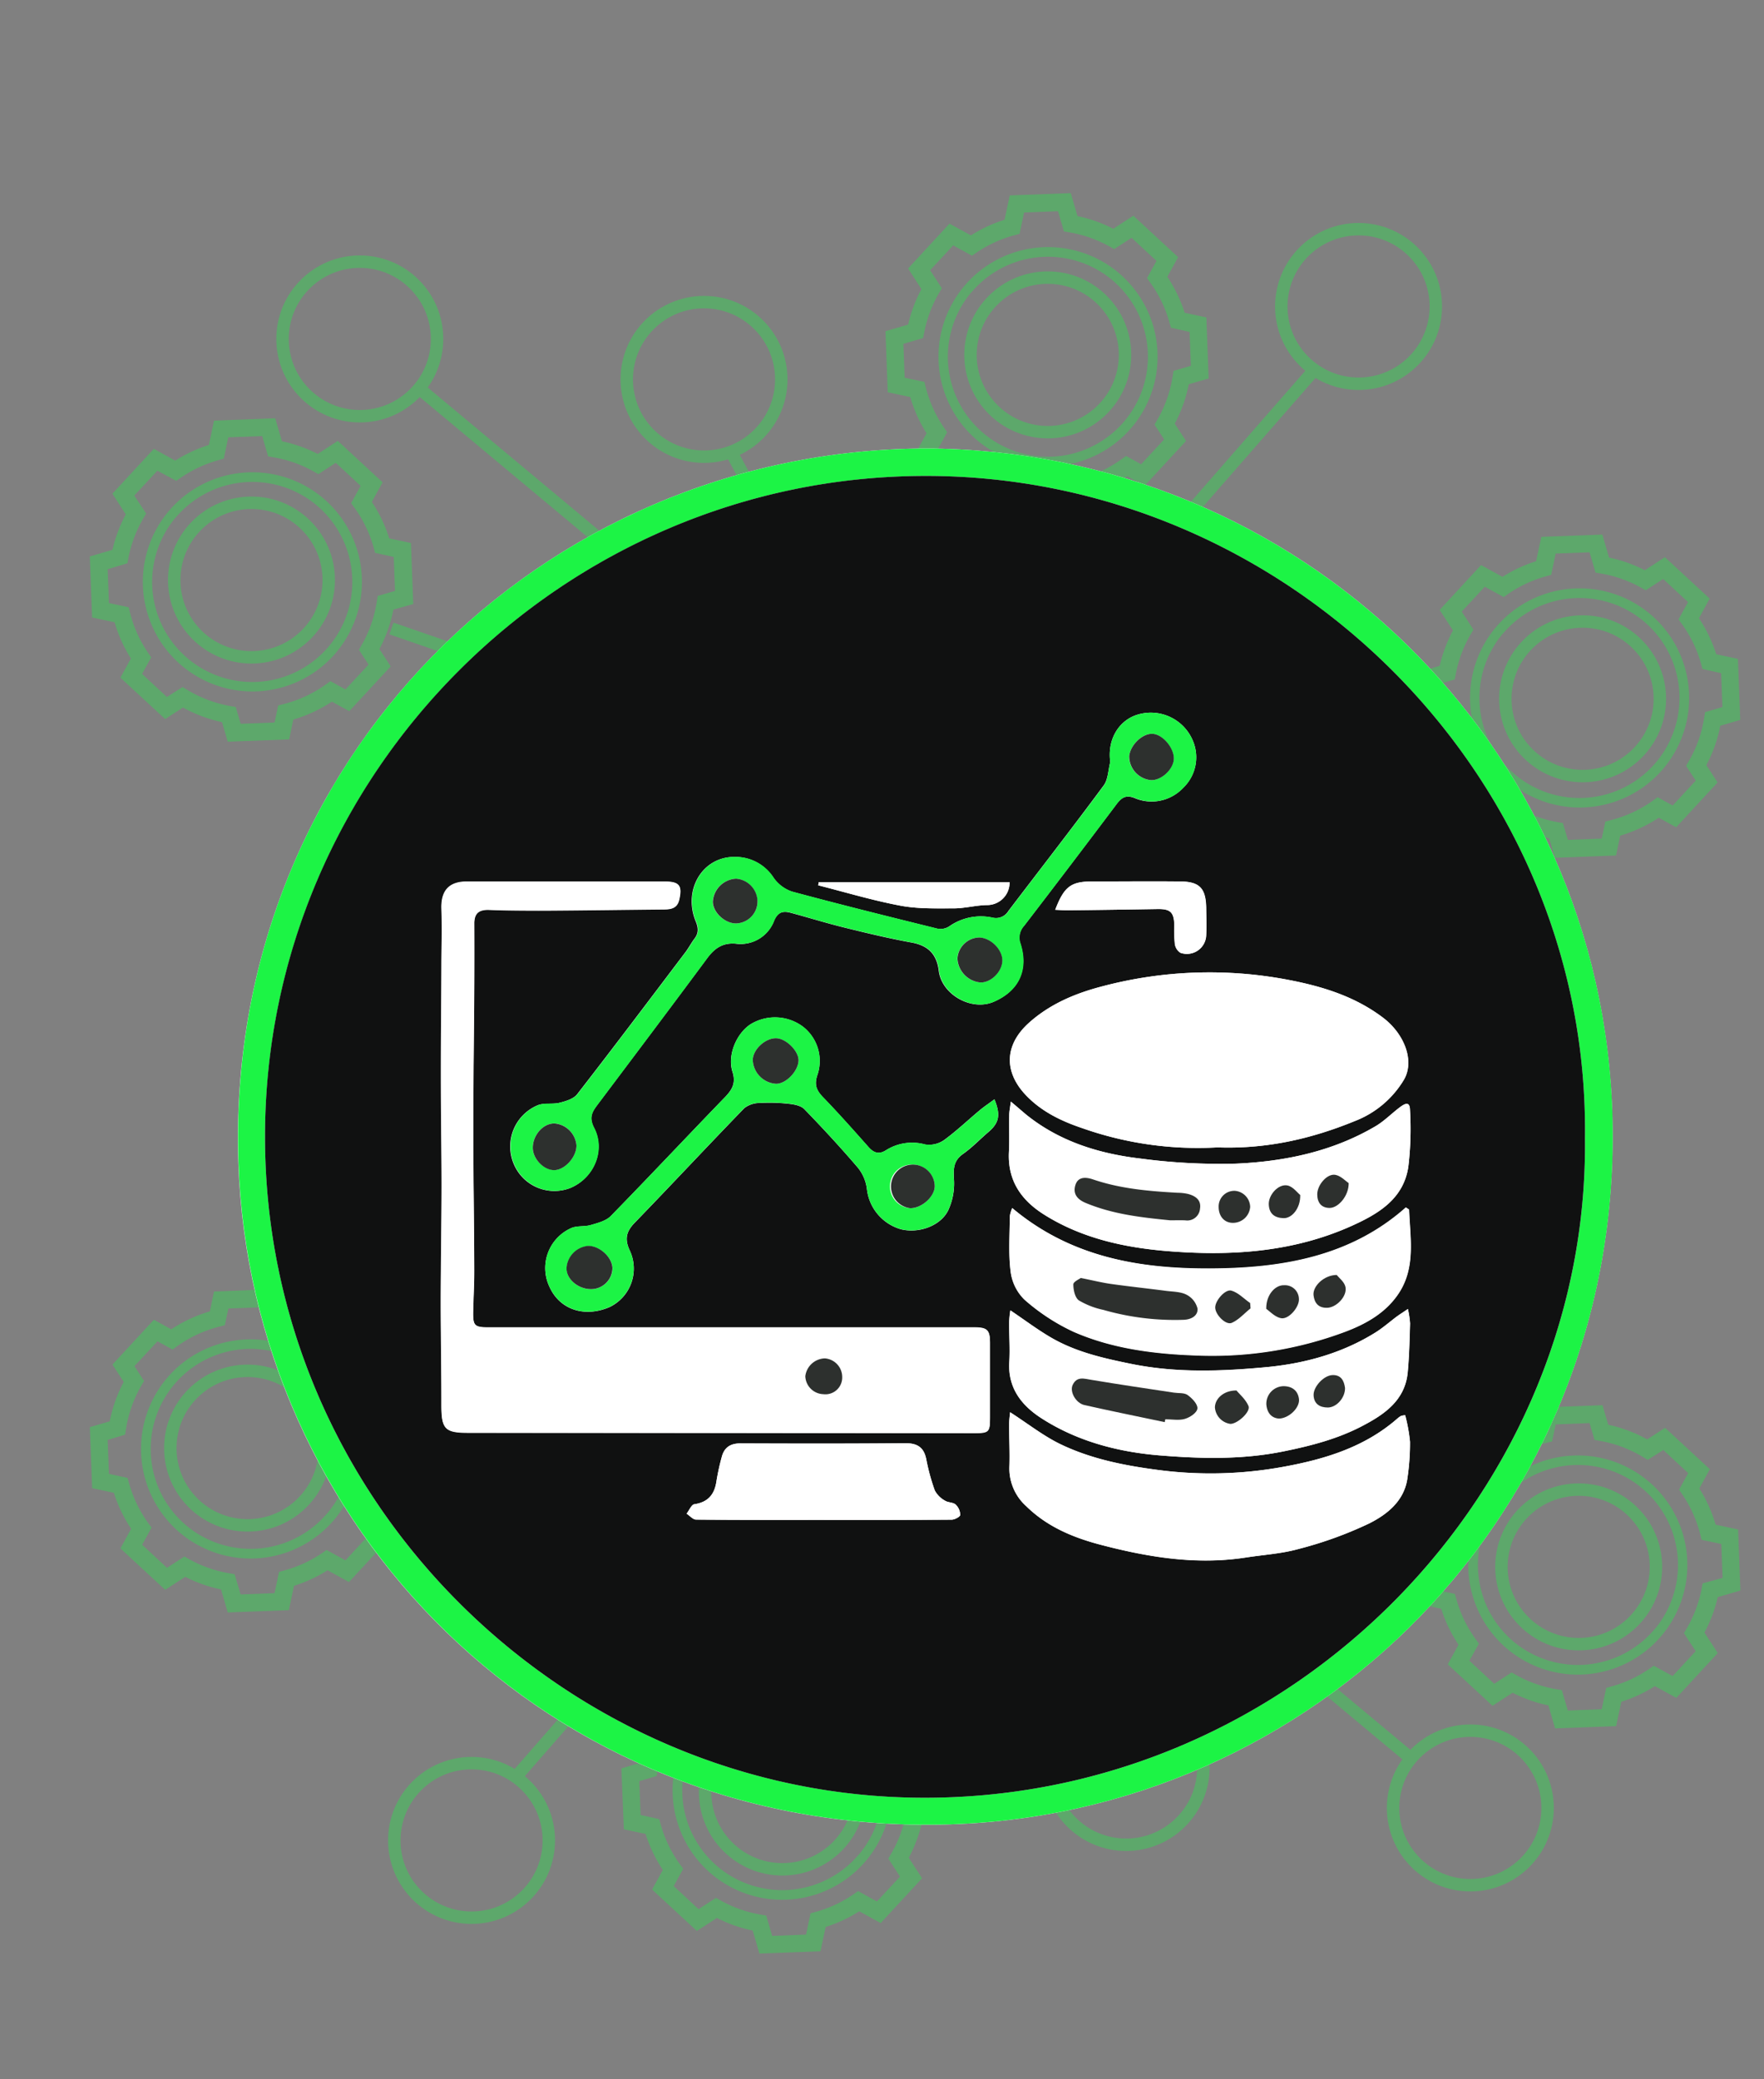<svg id="Layer_1" data-name="Layer 1" xmlns="http://www.w3.org/2000/svg" viewBox="0 0 426 502"><rect x="0" y="0" width="426" height="502" fill="#808080" stroke="none"/><defs><style>.cls-1{opacity:0.35;}.cls-2{fill:#1cf445;}.cls-3{fill:none;stroke:#1cf445;stroke-miterlimit:10;stroke-width:3px;}.cls-4{fill:#fff;}.cls-5{fill:#101111;}.cls-6{fill:#2d302e;}</style></defs><title>Inteligencia de negocios</title><g class="cls-1"><path class="cls-2" d="M55,179.09l-1.38-4.72a34.2,34.2,0,0,1-9.43-3.53l-4.3,2.79-10.81-10L31.61,159a34.45,34.45,0,0,1-3.94-8.75l-5.43-1.15-.55-14.74,5.47-1.6a34.4,34.4,0,0,1,3.21-8.56l-3.22-5,10-10.82,5.17,2.84a34.7,34.7,0,0,1,8.12-3.78l1.25-5.88L66.47,101l1.62,5.55a34.33,34.33,0,0,1,8.64,3.06l4.85-3.15,10.81,10-2.59,4.74A34.19,34.19,0,0,1,94,130l5.24,1.11.56,14.74L95,147.2a34.2,34.2,0,0,1-3.37,9.52l2.72,4.19-10,10.81-4.2-2.3a34.41,34.41,0,0,1-9.32,4.33l-1,4.79Zm-10.91-13.2,1.13.68a30.4,30.4,0,0,0,10.42,3.92l1.29.22,1.19,4.06,8.18-.31.88-4.12,1.27-.32a30.29,30.29,0,0,0,10.28-4.78l1.07-.77,3.63,2,5.57-6-2.32-3.58.64-1.12A30,30,0,0,0,91,145.22l.21-1.32,4.19-1.22-.31-8.19-4.5-1-.34-1.23a30.3,30.3,0,0,0-4.67-9.69l-.78-1.08,2.29-4.17-6-5.57-4.2,2.73-1.11-.62a30.07,30.07,0,0,0-9.73-3.44l-1.3-.22-1.43-4.9-8.19.3-1.09,5.15-1.23.34a30.43,30.43,0,0,0-9.18,4.28l-1.07.73L38,113.66l-5.57,6L35.3,124l-.66,1.12A30.16,30.16,0,0,0,31,134.78L30.79,136,26,137.44l.31,8.18,4.76,1,.32,1.28a30.06,30.06,0,0,0,4.39,9.76l.73,1.07-2.2,4,6,5.57Z"/><path class="cls-2" d="M80.34,158.51a26.46,26.46,0,1,1-2.58-38.45h0a26.48,26.48,0,0,1,3.63,37.24C81.05,157.72,80.7,158.12,80.34,158.51ZM43.25,124.05c-.33.36-.65.72-1,1.1a24.17,24.17,0,1,0,34-3.32h0A24.2,24.2,0,0,0,43.25,124.05Z"/><path class="cls-2" d="M375.51,207.12l-1.38-4.72a34.52,34.52,0,0,1-9.43-3.53l-4.3,2.79-10.81-10,2.54-4.64a34.45,34.45,0,0,1-3.94-8.75l-5.43-1.15-.55-14.75,5.47-1.59a34.4,34.4,0,0,1,3.21-8.56l-3.22-4.95,10-10.82,5.18,2.84a34.12,34.12,0,0,1,8.12-3.78l1.25-5.88,14.74-.55,1.62,5.55a34.33,34.33,0,0,1,8.64,3.06l4.85-3.15,10.81,10-2.59,4.74a34.29,34.29,0,0,1,4.17,8.69l5.24,1.12.56,14.74-4.81,1.4a34.31,34.31,0,0,1-3.37,9.52l2.71,4.18-10,10.82-4.2-2.3a34.71,34.71,0,0,1-9.32,4.33l-1,4.79Zm-10.91-13.2,1.13.68a30.18,30.18,0,0,0,10.42,3.91l1.29.23,1.19,4.06,8.18-.31.88-4.12,1.27-.32a30.29,30.29,0,0,0,10.28-4.78l1.07-.77,3.63,2,5.57-6-2.32-3.58.64-1.12a30,30,0,0,0,3.73-10.53l.21-1.32,4.19-1.22-.31-8.19-4.5-1-.34-1.23a30.15,30.15,0,0,0-4.67-9.68l-.78-1.08,2.29-4.17-6-5.58-4.2,2.73-1.11-.62a30.38,30.38,0,0,0-9.73-3.43l-1.3-.22-1.43-4.9-8.19.3-1.09,5.15-1.23.34a30,30,0,0,0-9.18,4.28l-1.07.73-4.55-2.49-5.57,6,2.83,4.36-.66,1.12a30.07,30.07,0,0,0-3.61,9.64l-.24,1.26-4.77,1.39.31,8.19,4.76,1,.32,1.28a30.15,30.15,0,0,0,4.39,9.76l.73,1.07-2.2,4,6,5.57Z"/><path class="cls-2" d="M400.86,186.53a26.46,26.46,0,1,1-2.58-38.44h0a26.48,26.48,0,0,1,3.63,37.24C401.57,185.74,401.22,186.15,400.86,186.53Zm-37.09-34.45c-.33.36-.65.72-1,1.1a24.16,24.16,0,1,0,34-3.32h0A24.19,24.19,0,0,0,363.77,152.08Z"/><path class="cls-2" d="M247.14,124.72,245.76,120a34.52,34.52,0,0,1-9.43-3.53l-4.3,2.79-10.82-10,2.55-4.64a34.45,34.45,0,0,1-3.94-8.75l-5.43-1.16-.55-14.74,5.47-1.59a34,34,0,0,1,3.21-8.56l-3.22-5,10-10.82,5.18,2.84a34.12,34.12,0,0,1,8.12-3.78l1.25-5.88,14.74-.55,1.62,5.55a34,34,0,0,1,8.64,3.06l4.85-3.15,10.81,10-2.6,4.74a34.32,34.32,0,0,1,4.18,8.69l5.24,1.12.55,14.74-4.8,1.4a34,34,0,0,1-3.38,9.52l2.72,4.18-10,10.82-4.2-2.3a34.63,34.63,0,0,1-9.33,4.33l-1,4.79Zm-10.91-13.2,1.13.68a30.18,30.18,0,0,0,10.42,3.91l1.29.23,1.18,4.06,8.19-.31.88-4.12,1.27-.32a30.16,30.16,0,0,0,10.27-4.78l1.08-.77,3.63,2,5.57-6-2.33-3.58.65-1.12a30.15,30.15,0,0,0,3.73-10.53l.21-1.32,4.19-1.22-.31-8.19-4.5-1-.35-1.23a29.92,29.92,0,0,0-4.66-9.68L277,67.17,279.28,63l-6-5.58-4.21,2.73-1.1-.62a30.38,30.38,0,0,0-9.73-3.43l-1.3-.22L255.5,51l-8.19.31-1.09,5.15-1.23.34A30.17,30.17,0,0,0,235.81,61l-1.07.74-4.55-2.49-5.57,6,2.83,4.36-.66,1.12a30,30,0,0,0-3.61,9.64l-.25,1.26-4.76,1.39.3,8.19,4.77,1,.32,1.28A30.15,30.15,0,0,0,228,103.3l.73,1.07-2.2,4,6,5.57Z"/><path class="cls-2" d="M272.49,104.13a26.46,26.46,0,1,1-2.58-38.44h0a26.48,26.48,0,0,1,3.63,37.24Q273,103.55,272.49,104.13ZM235.4,69.68c-.33.36-.65.72-1,1.1a24.16,24.16,0,1,0,34-3.32h0A24.19,24.19,0,0,0,235.4,69.68Z"/><circle class="cls-3" cx="60.73" cy="140.06" r="18.66"/><circle class="cls-3" cx="86.89" cy="81.84" r="18.66"/><circle class="cls-3" cx="170.02" cy="91.61" r="18.66"/><circle class="cls-3" cx="253.03" cy="85.69" r="18.66"/><circle class="cls-3" cx="328.09" cy="74" r="18.66"/><circle class="cls-3" cx="382.19" cy="168.73" r="18.66"/><line class="cls-3" x1="94.54" y1="151.76" x2="223.77" y2="196.47"/><line class="cls-3" x1="100.9" y1="93.53" x2="222.39" y2="194.89"/><line class="cls-3" x1="176.55" y1="109.1" x2="223.77" y2="196.47"/><line class="cls-3" x1="244.08" y1="119.59" x2="223.77" y2="196.47"/><line class="cls-3" x1="317.95" y1="88.69" x2="223.77" y2="196.47"/><line class="cls-3" x1="345.47" y1="176.42" x2="223.77" y2="196.47"/></g><g class="cls-1"><path class="cls-2" d="M387,339.3l1.38,4.72a34,34,0,0,1,9.42,3.54l4.31-2.8,10.81,10-2.54,4.64a34.45,34.45,0,0,1,3.94,8.75l5.42,1.16.56,14.74-5.47,1.59a34.4,34.4,0,0,1-3.21,8.56l3.21,4.95-10,10.82-5.18-2.84a34.23,34.23,0,0,1-8.11,3.78l-1.25,5.88-14.74.55-1.62-5.55a34,34,0,0,1-8.64-3.06l-4.85,3.15-10.81-10,2.59-4.74a34.29,34.29,0,0,1-4.17-8.69l-5.25-1.12-.55-14.74,4.8-1.4a34.66,34.66,0,0,1,3.38-9.52l-2.72-4.18,10-10.82,4.21,2.3a34.71,34.71,0,0,1,9.32-4.33l1-4.79Zm10.91,13.21-1.13-.69a30.15,30.15,0,0,0-10.43-3.91l-1.28-.23-1.19-4.06-8.19.31-.87,4.12-1.27.32a30.2,30.2,0,0,0-10.28,4.78l-1.07.77-3.63-2-5.57,6,2.32,3.58-.65,1.12a30.13,30.13,0,0,0-3.72,10.53l-.21,1.32-4.19,1.22.31,8.19,4.5,1,.34,1.23a30.33,30.33,0,0,0,4.66,9.68l.79,1.08L354.85,401l6,5.57,4.2-2.73,1.11.62a30.29,30.29,0,0,0,9.73,3.43l1.29.22,1.44,4.91,8.18-.31,1.1-5.15,1.23-.34a30.17,30.17,0,0,0,9.18-4.27l1.06-.74,4.56,2.49,5.57-6-2.83-4.36.66-1.12a30.25,30.25,0,0,0,3.61-9.63l.24-1.27L416,381l-.31-8.19-4.76-1-.32-1.28a30.15,30.15,0,0,0-4.39-9.76l-.73-1.07,2.2-4-6-5.58Z"/><path class="cls-2" d="M361.64,359.89a26.46,26.46,0,1,1,2.58,38.44h0a26.49,26.49,0,0,1-3.64-37.24C360.93,360.68,361.28,360.28,361.64,359.89Zm37.09,34.45c.32-.35.64-.72,1-1.1a24.16,24.16,0,1,0-34,3.32h0A24.21,24.21,0,0,0,398.73,394.34Z"/><path class="cls-2" d="M66.47,311.27,67.85,316a34,34,0,0,1,9.42,3.54l4.31-2.8,10.81,10-2.54,4.65a34.29,34.29,0,0,1,3.94,8.75l5.42,1.15.56,14.74-5.47,1.6a34.48,34.48,0,0,1-3.21,8.55l3.22,5L84.27,382l-5.17-2.84A34.92,34.92,0,0,1,71,382.92l-1.25,5.87L55,389.34l-1.62-5.55a34.31,34.31,0,0,1-8.64-3.05l-4.85,3.14-10.81-10,2.59-4.74a34.13,34.13,0,0,1-4.17-8.69l-5.25-1.11-.55-14.74,4.8-1.41a34.66,34.66,0,0,1,3.38-9.52l-2.72-4.18,10-10.82,4.2,2.31a34.11,34.11,0,0,1,9.32-4.33l1-4.8Zm10.91,13.21-1.13-.69a30.15,30.15,0,0,0-10.43-3.91l-1.28-.23-1.19-4-8.19.3L54.29,320l-1.27.32a30.18,30.18,0,0,0-10.28,4.77l-1.07.78-3.63-2-5.57,6,2.32,3.58-.65,1.11a30.13,30.13,0,0,0-3.72,10.53l-.21,1.32L26,347.69l.31,8.18,4.5,1,.34,1.23a30.49,30.49,0,0,0,4.66,9.69l.79,1.07L34.33,373l6,5.57,4.2-2.73,1.11.62a30.06,30.06,0,0,0,9.73,3.43l1.29.22L58.11,385l8.19-.31,1.09-5.14,1.23-.34A30.43,30.43,0,0,0,77.8,375l1.06-.74,4.56,2.5,5.57-6-2.83-4.36.66-1.12a30,30,0,0,0,3.61-9.63l.24-1.27,4.77-1.39-.31-8.19-4.76-1-.32-1.27a30.11,30.11,0,0,0-4.39-9.77l-.73-1.06,2.2-4-6-5.58Z"/><path class="cls-2" d="M41.12,331.86A26.46,26.46,0,1,1,43.7,370.3h0a26.48,26.48,0,0,1-3.63-37.24Q40.58,332.44,41.12,331.86Zm37.09,34.45c.32-.35.64-.72,1-1.1a24.16,24.16,0,1,0-34,3.32h0A24.21,24.21,0,0,0,78.21,366.31Z"/><path class="cls-2" d="M194.84,393.67l1.38,4.72a34.22,34.22,0,0,1,9.43,3.54l4.3-2.8,10.81,10-2.54,4.65a34.29,34.29,0,0,1,3.94,8.75l5.43,1.15.55,14.74-5.47,1.6a34.7,34.7,0,0,1-3.21,8.56l3.22,4.95-10,10.81-5.17-2.84a34.73,34.73,0,0,1-8.12,3.79l-1.25,5.87-14.74.55-1.62-5.55a34.31,34.31,0,0,1-8.64-3.05l-4.85,3.14-10.81-10,2.59-4.74a34.13,34.13,0,0,1-4.17-8.69l-5.24-1.11L150.06,427l4.81-1.41a34.31,34.31,0,0,1,3.37-9.52l-2.72-4.18,10-10.82,4.2,2.31a34.11,34.11,0,0,1,9.32-4.33l1-4.8Zm10.91,13.21-1.13-.69a30.18,30.18,0,0,0-10.42-3.91l-1.29-.23L191.72,398l-8.18.3-.88,4.13-1.27.32a30.27,30.27,0,0,0-10.28,4.77l-1.07.78-3.63-2-5.57,6,2.32,3.58-.64,1.11a30,30,0,0,0-3.73,10.53l-.21,1.32-4.19,1.23.31,8.18,4.5,1,.34,1.23a30.3,30.3,0,0,0,4.67,9.69l.78,1.07-2.29,4.18,6,5.57,4.2-2.73,1.11.62a30.06,30.06,0,0,0,9.73,3.43l1.3.22,1.43,4.91,8.19-.31,1.09-5.14,1.23-.34a30.43,30.43,0,0,0,9.18-4.28l1.07-.74,4.55,2.5,5.57-6-2.83-4.36.66-1.12A30,30,0,0,0,218.8,438l.24-1.27,4.77-1.39-.31-8.19-4.76-1-.32-1.27a30.11,30.11,0,0,0-4.39-9.77L213.3,414l2.2-4-6-5.57Z"/><path class="cls-2" d="M169.49,414.26a26.46,26.46,0,1,1,2.58,38.44h0a26.48,26.48,0,0,1-3.63-37.24Q169,414.85,169.49,414.26Zm37.09,34.45c.33-.35.65-.72,1-1.1a24.16,24.16,0,1,0-34,3.32h0A24.19,24.19,0,0,0,206.58,448.71Z"/><circle class="cls-3" cx="381.25" cy="378.34" r="18.66"/><circle class="cls-3" cx="355.08" cy="436.55" r="18.66"/><circle class="cls-3" cx="271.96" cy="426.78" r="18.66"/><circle class="cls-3" cx="188.94" cy="432.71" r="18.66"/><circle class="cls-3" cx="113.88" cy="444.39" r="18.66"/><circle class="cls-3" cx="59.79" cy="349.66" r="18.66"/><line class="cls-3" x1="347.44" y1="366.64" x2="218.21" y2="321.92"/><line class="cls-3" x1="341.07" y1="424.86" x2="219.59" y2="323.5"/><line class="cls-3" x1="265.43" y1="409.29" x2="218.21" y2="321.92"/><line class="cls-3" x1="197.9" y1="398.8" x2="218.21" y2="321.92"/><line class="cls-3" x1="124.03" y1="429.7" x2="218.21" y2="321.92"/><line class="cls-3" x1="96.51" y1="341.97" x2="218.21" y2="321.92"/></g><path class="cls-4" d="M223.42,108.29c-93.07.46-169,76-165.87,172.28,2.89,87.64,74.56,161.86,169.83,160,89.86-1.77,164.41-75.48,162-170.62C387.15,179.69,313.74,108.58,223.42,108.29Z"/><path class="cls-2" d="M223.42,108.29c90.32.29,163.73,71.4,166,161.65,2.39,95.14-72.16,168.85-162,170.62-95.27,1.87-166.94-72.35-169.83-160C54.38,184.26,130.35,108.75,223.42,108.29ZM382.76,274.82c1.17-87.55-71.9-160.1-159.5-159.9C136,115.12,64.05,186.68,64,274.47c0,88,72.06,158.33,156.94,159.6C310.85,435.41,383.79,361.26,382.76,274.82Z"/><path class="cls-5" d="M382.76,274.82c1,86.44-71.91,160.59-161.81,159.25C136.07,432.8,64,362.45,64,274.47c0-87.79,72-159.35,159.25-159.55C310.86,114.72,383.93,187.27,382.76,274.82ZM173.54,346h61.54c3.81,0,4-.19,4-4,0-5.93,0-11.86,0-17.79,0-3.13-.68-3.74-3.87-3.73H144.55c-8.84,0-17.69,0-26.53,0-3.5,0-3.85-.41-3.78-3.94.07-3.29.28-6.58.26-9.87,0-11.38-.24-22.75-.24-34.13,0-11.65.18-23.31.25-35q.06-7.33,0-14.66c0-2.42,1.15-3.31,3.52-3.23,4.6.15,9.22.2,13.82.18,9.5-.06,19-.2,28.5-.29,1.72,0,3.16-.27,3.64-2.31.8-3.48.06-4.4-3.59-4.4q-14.53,0-29.06,0c-6.2,0-12.41,0-18.62,0-4.35,0-6.26,2.26-6.13,6.5s.06,8.45,0,12.67c0,9.21-.15,18.41-.14,27.62,0,8.92.17,17.84.17,26.77,0,9.29-.19,18.59-.2,27.89,0,8.26.18,16.53.16,24.79,0,5.92.74,6.84,6.5,6.85ZM294,277.05c11.86.43,22.7-2.08,33.14-6.35a23.76,23.76,0,0,0,11.88-10c2.63-4.53.14-11-5-14.93-6.86-5.24-14.85-7.64-23.07-9.2a101.17,101.17,0,0,0-44.73,1.58c-6.49,1.68-12.61,4.23-17.71,8.79-5.9,5.27-6.19,11.79-.78,17.49,3.79,4,8.65,6.31,13.71,8A83.8,83.8,0,0,0,294,277.05ZM243.94,341c-.09,1.07-.25,2-.25,3,0,3.39.21,6.78.08,10.16a12.21,12.21,0,0,0,4.06,9.53c5.1,5,11.41,7.62,18.25,9.39,11.45,3,23,4.85,34.81,3,4.26-.66,8.64-.91,12.76-2.07a93.75,93.75,0,0,0,17.05-6.18c4.33-2.21,8.48-5.47,9.21-11a57.62,57.62,0,0,0,.61-8.69,39.16,39.16,0,0,0-1.17-6.42,4.31,4.31,0,0,0-1,.17,5.71,5.71,0,0,0-.9.65c-7.93,6.94-17.66,9.85-27.66,11.66a97.4,97.4,0,0,1-30.06.74c-8.12-1.06-16.15-2.64-23.55-6.19C252,346.74,248.29,343.79,243.94,341Zm24.18-157c-.5,1.9-.5,4.19-1.59,5.66-7.54,10.19-15.32,20.2-23,30.29a3.51,3.51,0,0,1-3.81,1.64,13.26,13.26,0,0,0-10.49,2.09,3.91,3.91,0,0,1-2.84.57c-11.73-2.9-23.46-5.81-35.12-8.95a8.9,8.9,0,0,1-4.5-3.38,10.94,10.94,0,0,0-9.29-5c-7.77-.13-12.62,7.86-9.46,15.58.66,1.61.71,2.79-.3,4.13-.79,1.05-1.4,2.23-2.19,3.28-8.68,11.46-17.32,22.94-26.14,34.29-.87,1.13-2.73,1.69-4.24,2.07-1.69.43-3.67,0-5.24.58a10.79,10.79,0,0,0-5.8,14.3,10.62,10.62,0,0,0,13.63,5.7c5.65-2.37,8.53-9,5.72-14.49-1.24-2.43-.56-3.78.73-5.49,8.85-11.78,17.73-23.55,26.51-35.4,1.82-2.46,3.8-3.89,7-3.6a8.63,8.63,0,0,0,9.23-5.56c.9-2.11,2.15-2.4,4-1.91,4.35,1.17,8.66,2.51,13,3.58,5.36,1.32,10.73,2.62,16.16,3.6,3.91.71,6.11,2.68,6.62,6.85.71,5.74,7.9,9.79,13.26,7.47,6-2.61,8.44-7.66,6.46-14a4.19,4.19,0,0,1,.86-4.33q11.23-14.62,22.32-29.37c1.29-1.71,2.4-2.38,4.68-1.38a10.45,10.45,0,0,0,11.42-2.57A10.22,10.22,0,0,0,288.13,179a11,11,0,0,0-12.95-6.57C270.45,173.6,267.34,178.27,268.12,184Zm-24,82c-.19,1.5-.38,2.38-.4,3.27-.05,3,.07,6-.07,9-.31,6.87,3,11.59,8.6,15.08,9.09,5.69,19.34,7.9,29.71,8.75,15.17,1.24,30.26.3,44.46-6.09,6.46-2.91,12.59-6.53,13.7-14.39a77.16,77.16,0,0,0,.38-13.77c-.09-2.2-1.63-1.11-2.6-.36-1.94,1.48-3.68,3.27-5.77,4.49-10.37,6.07-21.87,8.46-33.65,9a145.25,145.25,0,0,1-23-1.22c-10-1.17-19.48-4.08-27.53-10.51C246.81,268.28,245.72,267.31,244.12,266Zm.32,25.74a8.43,8.43,0,0,0-.58,2c0,4.42-.35,8.89.19,13.24a11.42,11.42,0,0,0,3.33,6.84,49.3,49.3,0,0,0,11.88,7.78c9.4,4.11,19.55,5.37,29.73,5.72a91.68,91.68,0,0,0,35.91-5.74c5.17-1.95,9.92-4.67,13-9.42,4-6.21,2.66-13.2,2.41-20,0-.11-.28-.21-.77-.56-13.37,11.88-30,14.66-47.06,14.75S258.62,303.62,244.44,291.69ZM340,316.07c-1.16.79-1.9,1.25-2.59,1.76-1.73,1.29-3.35,2.73-5.16,3.87-8,5-17,7.51-26.3,8.4-10.92,1-21.86,1.45-32.81-.79-6.68-1.36-13.21-2.84-19.12-6.24-3.37-1.93-6.48-4.29-10-6.67a27.51,27.51,0,0,0-.31,2.84c0,3.2.25,6.41.05,9.59-.39,6.36,3,10.59,7.87,13.69,8.63,5.53,18.43,8.08,28.49,8.9s20,1.06,30-1c6.59-1.34,13-3,18.91-6.12,5.3-2.77,10.29-6.16,10.94-12.92.37-3.92.45-7.87.57-11.81A22.31,22.31,0,0,0,340,316.07Zm-99.87-50.62c-1.32,1-2.48,1.75-3.54,2.64-2.88,2.4-5.6,5-8.63,7.21a6.35,6.35,0,0,1-4.57,1.05,11.81,11.81,0,0,0-9.44,1.4c-1.65,1.05-2.92.68-4.19-.75-3.61-4.07-7.23-8.14-11-12.05-1.61-1.67-2.17-3.05-1.35-5.42a10.48,10.48,0,0,0-3.53-11.64,11.3,11.3,0,0,0-12.73-.5c-3.36,2.28-5.53,7.45-4.26,11.42.83,2.62,0,4.19-1.7,6-9.27,9.58-18.38,19.3-27.7,28.83-1.16,1.18-3.14,1.67-4.84,2.17-1.5.44-3.28.12-4.67.72a10.55,10.55,0,0,0-5.27,14.22c2.46,5.48,8.45,7.48,14.51,4.86a10.3,10.3,0,0,0,4.87-13.65c-1.29-2.77-.86-4.6,1.21-6.73,8.88-9.17,17.58-18.51,26.47-27.67a6.13,6.13,0,0,1,3.75-1.23,41.74,41.74,0,0,1,7,.2c1.29.14,2.9.44,3.72,1.29,4.44,4.58,8.78,9.27,12.92,14.12a10.15,10.15,0,0,1,2.2,5.18,11.4,11.4,0,0,0,8.17,9.69c4.25,1.09,9.59-.73,11.47-4.57a15.44,15.44,0,0,0,1.38-7.51c-.16-2.56-.12-4.46,2.19-6.09s4.1-3.57,6.18-5.33C241.26,271.15,241.7,269.24,240.16,265.45ZM199.1,367h0c10.24,0,20.47,0,30.71-.06.74,0,2.06-.71,2.08-1.15a3.52,3.52,0,0,0-1.1-2.5c-.64-.57-1.84-.45-2.59-.95a6.15,6.15,0,0,1-2.44-2.44,49.37,49.37,0,0,1-2.07-7.58c-.6-2.95-2.25-3.88-5.18-3.85-13.24.13-26.47.1-39.7.05-2.46,0-3.94,1-4.52,3.34a54.63,54.63,0,0,0-1.26,5.78c-.46,3.18-2,5.07-5.34,5.57-.72.1-1.25,1.49-1.87,2.28.76.5,1.52,1.42,2.29,1.43C178.44,367.06,188.77,367,199.1,367Zm55.73-147.34c1.28.06,2.29.15,3.29.14q10.69-.12,21.39-.3c3.17-.05,4,.75,4.11,3.89a33.69,33.69,0,0,0,.12,4.5,3.08,3.08,0,0,0,1.34,2.17,4.66,4.66,0,0,0,6.23-4.17c.1-2.25,0-4.5,0-6.76-.11-4.68-1.61-6.24-6.32-6.29-7-.08-14.08,0-21.11,0C258.68,212.83,257,214,254.83,219.69ZM197.73,213l-.13.77c6.6,1.68,13.14,3.65,19.82,4.91,4.18.79,8.57.67,12.86.66,2.68,0,5.36-.75,8.05-.8a5.42,5.42,0,0,0,5.48-5.54Z"/><path class="cls-4" d="M173.54,346H113.13c-5.76,0-6.52-.93-6.5-6.85,0-8.26-.17-16.53-.16-24.79,0-9.3.19-18.6.2-27.89,0-8.93-.17-17.85-.17-26.77,0-9.21.1-18.41.14-27.62,0-4.22.1-8.45,0-12.67s1.78-6.45,6.13-6.5c6.21-.06,12.42,0,18.62,0q14.53,0,29.06,0c3.65,0,4.39.92,3.59,4.4-.48,2-1.92,2.29-3.64,2.31-9.5.09-19,.23-28.5.29-4.6,0-9.22,0-13.82-.18-2.37-.08-3.53.81-3.52,3.23q0,7.34,0,14.66c-.07,11.66-.25,23.32-.25,35,0,11.38.19,22.75.24,34.13,0,3.29-.19,6.58-.26,9.87-.07,3.53.28,3.93,3.78,3.94,8.84,0,17.69,0,26.53,0h90.62c3.19,0,3.85.6,3.87,3.73,0,5.93,0,11.86,0,17.79,0,3.78-.15,4-4,4Zm20.94-13.65a4.5,4.5,0,0,0,4.34,4.3,4.06,4.06,0,0,0,4.57-4.19A4.51,4.51,0,0,0,199.2,328,4.89,4.89,0,0,0,194.48,332.3Z"/><path class="cls-4" d="M294,277.05a83.8,83.8,0,0,1-32.54-4.61c-5.06-1.7-9.92-4-13.71-8-5.41-5.7-5.12-12.22.78-17.49,5.1-4.56,11.22-7.11,17.71-8.79A101.17,101.17,0,0,1,311,236.57c8.22,1.56,16.21,4,23.07,9.2,5.12,3.91,7.61,10.4,5,14.93a23.76,23.76,0,0,1-11.88,10C316.69,275,305.85,277.48,294,277.05Z"/><path class="cls-4" d="M243.94,341c4.35,2.81,8.06,5.76,12.22,7.76,7.4,3.55,15.43,5.13,23.55,6.19a97.4,97.4,0,0,0,30.06-.74c10-1.81,19.73-4.72,27.66-11.66a5.71,5.71,0,0,1,.9-.65,4.31,4.31,0,0,1,1-.17,39.16,39.16,0,0,1,1.17,6.42,57.62,57.62,0,0,1-.61,8.69c-.73,5.57-4.88,8.83-9.21,11A93.75,93.75,0,0,1,313.65,374c-4.12,1.16-8.5,1.41-12.76,2.07-11.85,1.83-23.36-.05-34.81-3-6.84-1.77-13.15-4.37-18.25-9.39a12.21,12.21,0,0,1-4.06-9.53c.13-3.38-.07-6.77-.08-10.16C243.69,343,243.85,342.05,243.94,341Z"/><path class="cls-2" d="M268.12,184c-.78-5.71,2.33-10.38,7.06-11.57A11,11,0,0,1,288.13,179a10.22,10.22,0,0,1-2.35,11.23,10.45,10.45,0,0,1-11.42,2.57c-2.28-1-3.39-.33-4.68,1.38q-11.08,14.73-22.32,29.37a4.19,4.19,0,0,0-.86,4.33c2,6.39-.44,11.44-6.46,14-5.36,2.32-12.55-1.73-13.26-7.47-.51-4.17-2.71-6.14-6.62-6.85-5.43-1-10.8-2.28-16.16-3.6-4.38-1.07-8.69-2.41-13-3.58-1.82-.49-3.07-.2-4,1.91a8.63,8.63,0,0,1-9.23,5.56c-3.24-.29-5.22,1.14-7,3.6-8.78,11.85-17.66,23.62-26.51,35.4-1.29,1.71-2,3.06-.73,5.49,2.81,5.48-.07,12.12-5.72,14.49a10.62,10.62,0,0,1-13.63-5.7,10.79,10.79,0,0,1,5.8-14.3c1.57-.62,3.55-.15,5.24-.58,1.51-.38,3.37-.94,4.24-2.07,8.82-11.35,17.46-22.83,26.14-34.29.79-1,1.4-2.23,2.19-3.28,1-1.34,1-2.52.3-4.13-3.16-7.72,1.69-15.71,9.46-15.58a10.94,10.94,0,0,1,9.29,5,8.9,8.9,0,0,0,4.5,3.38c11.66,3.14,23.39,6.05,35.12,8.95a3.91,3.91,0,0,0,2.84-.57,13.26,13.26,0,0,1,10.49-2.09,3.51,3.51,0,0,0,3.81-1.64c7.66-10.09,15.44-20.1,23-30.29C267.62,188.17,267.62,185.88,268.12,184ZM128.67,277.17c0,2.65,2.68,5.37,5.21,5.35s5.39-3.2,5.33-6a5.81,5.81,0,0,0-5.3-5.27C131.16,271.24,128.65,274.08,128.67,277.17Zm144-94.46a5.78,5.78,0,0,0,5.23,5.65c2.48.14,5.42-2.54,5.54-5.06.13-2.7-2.76-6.07-5.23-6.11S272.86,180,272.7,182.71Zm-89.77,34.77a5.59,5.59,0,0,0-5.16-5.31,5.91,5.91,0,0,0-5.62,5.54c0,2.56,2.86,5.23,5.6,5.26A5.32,5.32,0,0,0,182.93,217.48Zm53.77,19.74c2.5.13,5.23-2.47,5.36-5.12s-2.65-5.58-5.5-5.73a5.41,5.41,0,0,0-5.34,5.07A6.12,6.12,0,0,0,236.7,237.22Z"/><path class="cls-4" d="M244.12,266c1.6,1.36,2.69,2.33,3.83,3.24,8.05,6.43,17.55,9.34,27.53,10.51a145.25,145.25,0,0,0,23,1.22c11.78-.5,23.28-2.89,33.65-9,2.09-1.22,3.83-3,5.77-4.49,1-.75,2.51-1.84,2.6.36a77.16,77.16,0,0,1-.38,13.77c-1.11,7.86-7.24,11.48-13.7,14.39-14.2,6.39-29.29,7.33-44.46,6.09-10.37-.85-20.62-3.06-29.71-8.75-5.58-3.49-8.91-8.21-8.6-15.08.14-3,0-6,.07-9C243.74,268.33,243.93,267.45,244.12,266Zm38.49,28.71c1.22,0,2.44-.05,3.66,0a3.09,3.09,0,0,0,3.53-2.84c.33-2.07-1.09-3.05-2.87-3.53a11.55,11.55,0,0,0-2.5-.29c-6.93-.38-13.81-1-20.45-3.22-1.63-.55-3.56-.85-4.26,1.31s.36,3.47,2.42,4.34C268.7,293.19,275.64,294,282.61,294.66ZM314,288.55c-.67-.54-1.73-2-3.05-2.3-2.23-.47-4.69,2.32-4.54,4.66.13,2.19,1.56,3.14,3.52,3.23S314.07,291.74,314,288.55Zm-12.08,2.87a4,4,0,0,0-3.69-3.88,3.78,3.78,0,0,0-3.92,3.87c0,2.34,1.44,3.91,3.52,3.86A4.15,4.15,0,0,0,301.91,291.42Zm23.79-5.75c-.76-.49-1.92-1.79-3.26-2-2-.33-4.34,2.48-4.31,4.71,0,1.93.86,3.31,3,3.29S325.75,288.77,325.7,285.67Z"/><path class="cls-4" d="M244.44,291.69c14.18,11.93,30.84,14.67,48,14.58s33.69-2.87,47.06-14.75c.49.35.76.45.77.56.25,6.8,1.61,13.79-2.41,20-3.07,4.75-7.82,7.47-13,9.42A91.68,91.68,0,0,1,289,327.24c-10.18-.35-20.33-1.61-29.73-5.72a49.3,49.3,0,0,1-11.88-7.78,11.42,11.42,0,0,1-3.33-6.84c-.54-4.35-.21-8.82-.19-13.24A8.43,8.43,0,0,1,244.44,291.69ZM261,308.58c-.32.25-1.83.89-1.83,1.53,0,1.33.4,3.22,1.34,3.87a19.45,19.45,0,0,0,5.92,2.29,62.5,62.5,0,0,0,19.43,2.39c1.89-.09,3.41-1,3.3-2.68a5.11,5.11,0,0,0-2.61-3.35c-1.41-.74-3.25-.72-4.91-.93-4.43-.58-8.88-1.05-13.3-1.67C266.17,309.72,264,309.17,261,308.58Zm44.76,7.47c.84.56,2.07,1.9,3.53,2.23,1.85.42,4.52-2.68,4.35-4.69a3.36,3.36,0,0,0-3.58-3.25C307.92,310.25,305.71,312.74,305.8,316.05Zm17-8.2c-3.14,0-5.84,2.76-5.59,4.87.22,1.87,1.22,3.14,3.33,3.06s4.83-2.76,4.39-5C324.69,309.54,323.32,308.51,322.8,307.85ZM302,315.92l-.06-1.29c-1.49-1-2.86-2.5-4.51-3-1.49-.45-4,2.54-3.93,4.15s2.52,4.25,4,3.63C299.12,318.68,300.46,317.12,302,315.92Z"/><path class="cls-4" d="M340,316.07a22.31,22.31,0,0,1,.51,3.51c-.12,3.94-.2,7.89-.57,11.81-.65,6.76-5.64,10.15-10.94,12.92-5.91,3.1-12.32,4.78-18.91,6.12-10,2.05-20,1.81-30,1s-19.86-3.37-28.49-8.9c-4.85-3.1-8.26-7.33-7.87-13.69.2-3.18-.06-6.39-.05-9.59a27.51,27.51,0,0,1,.31-2.84c3.56,2.38,6.67,4.74,10,6.67,5.91,3.4,12.44,4.88,19.12,6.24,10.95,2.24,21.89,1.84,32.81.79,9.27-.89,18.26-3.36,26.3-8.4,1.81-1.14,3.43-2.58,5.16-3.87C338.13,317.32,338.87,316.86,340,316.07Zm-58.76,27.32.14-.69c1.59,0,3.29.34,4.75-.1,1.22-.37,2.95-1.6,3-2.54s-1.31-2.46-2.4-3.24c-.81-.58-2.17-.38-3.28-.55-6.64-1-13.28-2-19.91-3.09-1.83-.3-3.6-.91-4.56,1.29-.71,1.65.81,4.33,2.87,4.8C268.33,340.72,274.81,342,281.27,343.39Zm17.34-7.64c-3.14,0-5.2,2-5.21,4.11a4.35,4.35,0,0,0,3.7,3.95c1.68.06,5-2.89,4.4-4.31C300.84,337.9,299.33,336.64,298.61,335.75Zm10.29,6.78c2.44-.09,5-2.76,4.79-4.74s-1.75-3.06-3.74-3.08a4.24,4.24,0,0,0-4.13,4.45C306,341.18,307.1,342.43,308.9,342.53Zm15.92-7.39c-.22-1.68-.78-3.18-3-3.11s-4.69,2.75-4.55,4.94,1.54,2.92,3.46,2.89C322.81,339.82,324.87,337.46,324.82,335.14Z"/><path class="cls-2" d="M240.16,265.45c1.54,3.79,1.1,5.7-1.42,7.83-2.08,1.76-4,3.77-6.18,5.33s-2.35,3.53-2.19,6.09a15.44,15.44,0,0,1-1.38,7.51c-1.88,3.84-7.22,5.66-11.47,4.57a11.4,11.4,0,0,1-8.17-9.69,10.15,10.15,0,0,0-2.2-5.18c-4.14-4.85-8.48-9.54-12.92-14.12-.82-.85-2.43-1.15-3.72-1.29a41.74,41.74,0,0,0-7-.2,6.13,6.13,0,0,0-3.75,1.23c-8.89,9.16-17.59,18.5-26.47,27.67-2.07,2.13-2.5,4-1.21,6.73a10.3,10.3,0,0,1-4.87,13.65c-6.06,2.62-12,.62-14.51-4.86A10.55,10.55,0,0,1,138,296.5c1.39-.6,3.17-.28,4.67-.72,1.7-.5,3.68-1,4.84-2.17,9.32-9.53,18.43-19.25,27.7-28.83,1.72-1.78,2.53-3.35,1.7-6-1.27-4,.9-9.14,4.26-11.42a11.3,11.3,0,0,1,12.73.5,10.48,10.48,0,0,1,3.53,11.64c-.82,2.37-.26,3.75,1.35,5.42,3.79,3.91,7.41,8,11,12.05,1.27,1.43,2.54,1.8,4.19.75a11.81,11.81,0,0,1,9.44-1.4A6.35,6.35,0,0,0,228,275.3c3-2.19,5.75-4.81,8.63-7.21C237.68,267.2,238.84,266.43,240.16,265.45Zm-47.32-9.38c.07-2.23-3-5.27-5.32-5.37-2.63-.11-5.63,2.61-5.73,5.19a6,6,0,0,0,5.65,5.8C189.82,261.7,192.77,258.63,192.84,256.07Zm32.89,30.32a5.33,5.33,0,0,0-5.17-5.18,5.27,5.27,0,1,0-.74,10.52C222.61,291.74,225.69,289,225.73,286.39Zm-83,24.88a5.15,5.15,0,0,0,5.2-5c-.08-2.67-3.06-5.41-5.85-5.39a5.74,5.74,0,0,0-5.23,5.29C136.74,308.8,139.59,311.3,142.7,311.27Z"/><path class="cls-4" d="M199.1,367c-10.33,0-20.66,0-31-.07-.77,0-1.53-.93-2.29-1.43.62-.79,1.15-2.18,1.87-2.28,3.34-.5,4.88-2.39,5.34-5.57a54.63,54.63,0,0,1,1.26-5.78c.58-2.31,2.06-3.35,4.52-3.34,13.23.05,26.46.08,39.7-.05,2.93,0,4.58.9,5.18,3.85a49.37,49.37,0,0,0,2.07,7.58,6.15,6.15,0,0,0,2.44,2.44c.75.5,2,.38,2.59.95a3.52,3.52,0,0,1,1.1,2.5c0,.44-1.34,1.15-2.08,1.15-10.24.08-20.47.06-30.71.06Z"/><path class="cls-4" d="M254.83,219.69c2.14-5.65,3.85-6.86,9-6.85,7,0,14.07-.05,21.11,0,4.71,0,6.21,1.61,6.32,6.29.06,2.26.12,4.51,0,6.76a4.66,4.66,0,0,1-6.23,4.17,3.08,3.08,0,0,1-1.34-2.17,33.69,33.69,0,0,1-.12-4.5c-.07-3.14-.94-3.94-4.11-3.89q-10.69.18-21.39.3C257.12,219.84,256.11,219.75,254.83,219.69Z"/><path class="cls-4" d="M197.73,213h46.08a5.42,5.42,0,0,1-5.48,5.54c-2.69.05-5.37.8-8.05.8-4.29,0-8.68.13-12.86-.66-6.68-1.26-13.22-3.23-19.82-4.91Z"/><path class="cls-6" d="M194.48,332.3A4.89,4.89,0,0,1,199.2,328a4.51,4.51,0,0,1,4.19,4.45,4.06,4.06,0,0,1-4.57,4.19A4.5,4.5,0,0,1,194.48,332.3Z"/><path class="cls-6" d="M128.67,277.17c0-3.09,2.49-5.93,5.24-5.9a5.81,5.81,0,0,1,5.3,5.27c.06,2.78-2.77,5.95-5.33,6S128.69,279.82,128.67,277.17Z"/><path class="cls-6" d="M272.7,182.71c.16-2.68,3.05-5.56,5.54-5.52s5.36,3.41,5.23,6.11c-.12,2.52-3.06,5.2-5.54,5.06A5.78,5.78,0,0,1,272.7,182.71Z"/><path class="cls-6" d="M182.93,217.48a5.32,5.32,0,0,1-5.18,5.49c-2.74,0-5.59-2.7-5.6-5.26a5.91,5.91,0,0,1,5.62-5.54A5.59,5.59,0,0,1,182.93,217.48Z"/><path class="cls-6" d="M236.7,237.22a6.12,6.12,0,0,1-5.48-5.78,5.41,5.41,0,0,1,5.34-5.07c2.85.15,5.64,3.06,5.5,5.73S239.2,237.35,236.7,237.22Z"/><path class="cls-6" d="M282.61,294.66c-7-.69-13.91-1.47-20.47-4.22-2.06-.87-3.09-2.26-2.42-4.34s2.63-1.86,4.26-1.31c6.64,2.26,13.52,2.84,20.45,3.22a11.55,11.55,0,0,1,2.5.29c1.78.48,3.2,1.46,2.87,3.53a3.09,3.09,0,0,1-3.53,2.84C285.05,294.61,283.83,294.66,282.61,294.66Z"/><path class="cls-6" d="M314,288.55c.08,3.19-2,5.68-4.07,5.59s-3.39-1-3.52-3.23c-.15-2.34,2.31-5.13,4.54-4.66C312.26,286.54,313.32,288,314,288.55Z"/><path class="cls-6" d="M301.91,291.42a4.15,4.15,0,0,1-4.09,3.85c-2.08.05-3.52-1.52-3.52-3.86a3.78,3.78,0,0,1,3.92-3.87A4,4,0,0,1,301.91,291.42Z"/><path class="cls-6" d="M325.7,285.67c.05,3.1-2.52,6-4.59,6s-3-1.36-3-3.29c0-2.23,2.32-5,4.31-4.71C323.78,283.88,324.94,285.18,325.7,285.67Z"/><path class="cls-6" d="M261,308.58c2.95.59,5.13,1.14,7.34,1.45,4.42.62,8.87,1.09,13.3,1.67,1.66.21,3.5.19,4.91.93A5.11,5.11,0,0,1,289.2,316c.11,1.65-1.41,2.59-3.3,2.68a62.5,62.5,0,0,1-19.43-2.39,19.45,19.45,0,0,1-5.92-2.29c-.94-.65-1.35-2.54-1.34-3.87C259.21,309.47,260.72,308.83,261,308.58Z"/><path class="cls-6" d="M305.8,316.05c-.09-3.31,2.12-5.8,4.3-5.71a3.36,3.36,0,0,1,3.58,3.25c.17,2-2.5,5.11-4.35,4.69C307.87,318,306.64,316.61,305.8,316.05Z"/><path class="cls-6" d="M322.8,307.85c.52.66,1.89,1.69,2.13,2.93.44,2.24-2.2,4.93-4.39,5s-3.11-1.19-3.33-3.06C317,310.61,319.66,307.9,322.8,307.85Z"/><path class="cls-6" d="M302,315.92c-1.5,1.2-2.84,2.76-4.53,3.5-1.45.62-3.92-1.93-4-3.63s2.44-4.6,3.93-4.15c1.65.49,3,1.95,4.51,3Z"/><path class="cls-6" d="M281.27,343.39c-6.46-1.36-12.94-2.67-19.38-4.12-2.06-.47-3.58-3.15-2.87-4.8,1-2.2,2.73-1.59,4.56-1.29,6.63,1.12,13.27,2.08,19.91,3.09,1.11.17,2.47,0,3.28.55,1.09.78,2.46,2.18,2.4,3.24s-1.79,2.17-3,2.54c-1.46.44-3.16.1-4.75.1Z"/><path class="cls-6" d="M298.61,335.75c.72.89,2.23,2.15,2.89,3.75.58,1.42-2.72,4.37-4.4,4.31a4.35,4.35,0,0,1-3.7-3.95C293.41,337.76,295.47,335.73,298.61,335.75Z"/><path class="cls-6" d="M308.9,342.53c-1.8-.1-2.9-1.35-3.08-3.37a4.24,4.24,0,0,1,4.13-4.45c2,0,3.48,1,3.74,3.08S311.34,342.44,308.9,342.53Z"/><path class="cls-6" d="M324.82,335.14c.05,2.32-2,4.68-4.13,4.72-1.92,0-3.33-.82-3.46-2.89s2.42-4.86,4.55-4.94S324.6,333.46,324.82,335.14Z"/><path class="cls-6" d="M192.84,256.07c-.07,2.56-3,5.63-5.4,5.62a6,6,0,0,1-5.65-5.8c.1-2.58,3.1-5.3,5.73-5.19C189.89,250.8,192.91,253.84,192.84,256.07Z"/><path class="cls-6" d="M225.73,286.39c0,2.57-3.12,5.35-5.91,5.34a5.28,5.28,0,1,1,5.91-5.34Z"/><path class="cls-6" d="M142.7,311.27c-3.11,0-6-2.47-5.88-5.15a5.74,5.74,0,0,1,5.23-5.29c2.79,0,5.77,2.72,5.85,5.39A5.15,5.15,0,0,1,142.7,311.27Z"/></svg>